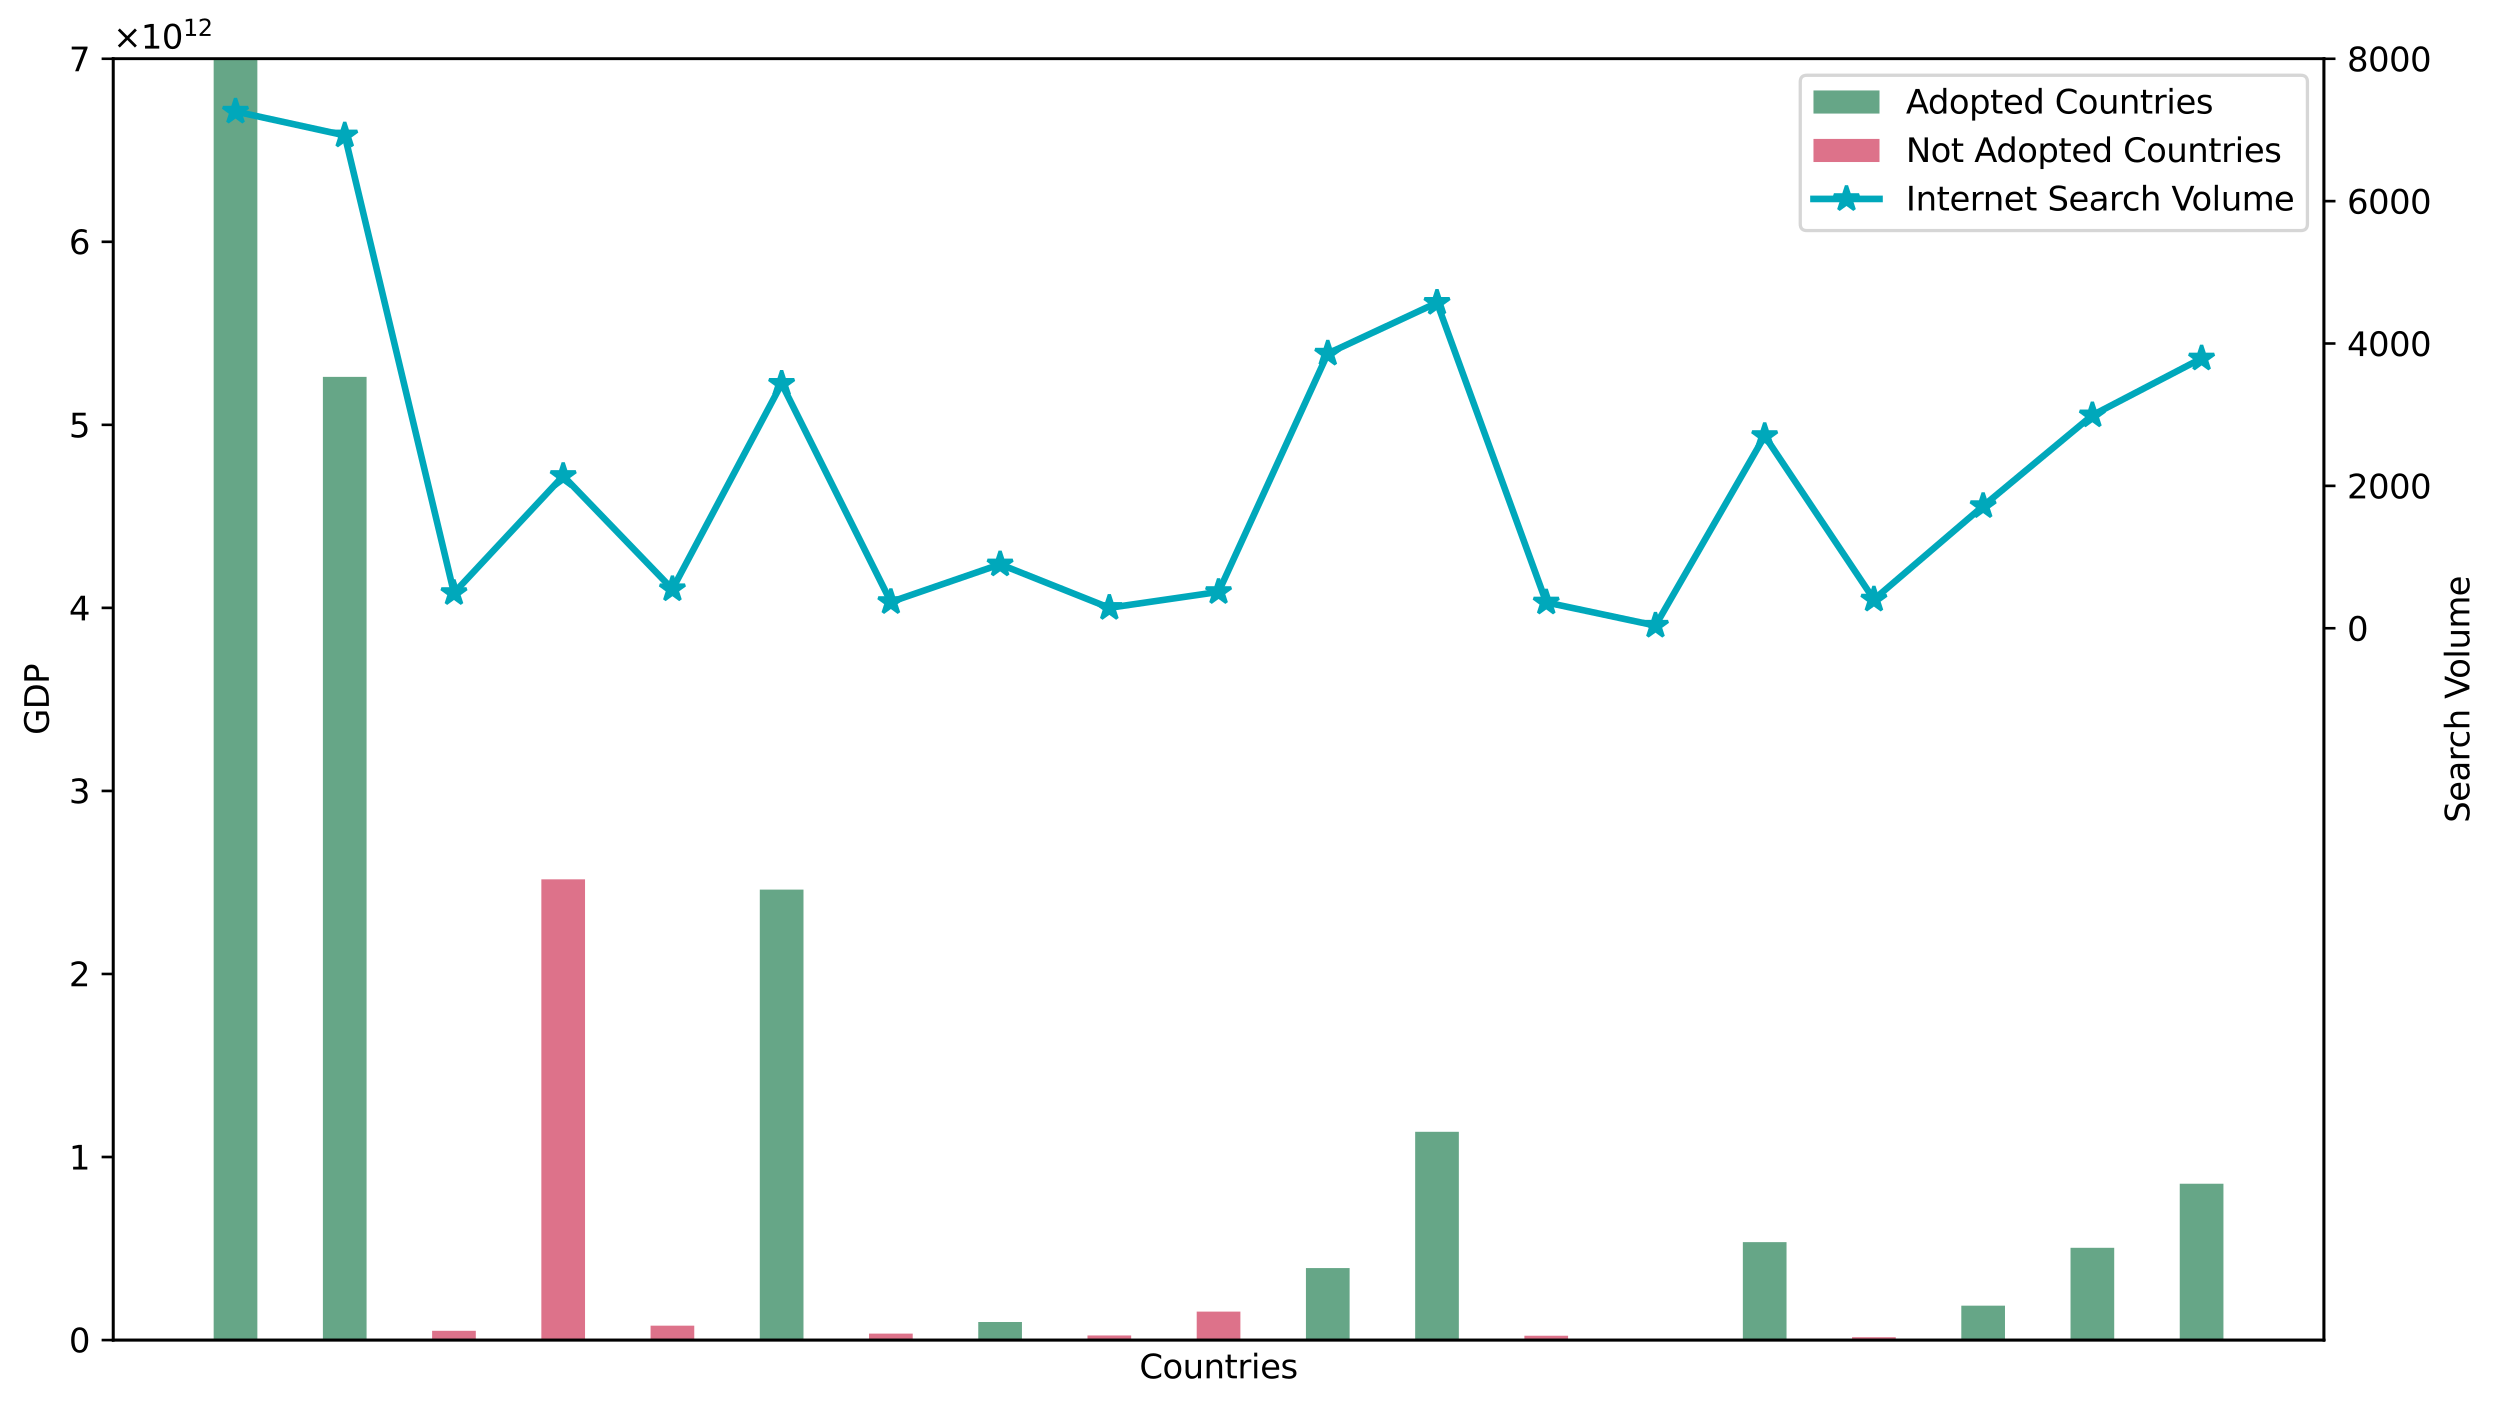 <?xml version="1.0" encoding="utf-8" standalone="no"?>
<!DOCTYPE svg PUBLIC "-//W3C//DTD SVG 1.1//EN"
  "http://www.w3.org/Graphics/SVG/1.1/DTD/svg11.dtd">
<svg xmlns:xlink="http://www.w3.org/1999/xlink" width="757.206pt" height="426.757pt" viewBox="0 0 757.206 426.757" xmlns="http://www.w3.org/2000/svg" version="1.1">
 <defs>
  <style type="text/css">*{stroke-linejoin: round; stroke-linecap: butt}</style>
 </defs>
 <g id="figure_1">
  <g id="patch_1">
   <path d="M 0 426.757 
L 757.206 426.757 
L 757.206 0 
L 0 0 
z
" style="fill: #ffffff"/>
  </g>
  <g id="axes_1">
   <g id="patch_2">
    <path d="M 34.278 405.878 
L 703.878 405.878 
L 703.878 17.798 
L 34.278 17.798 
z
" style="fill: #ffffff"/>
   </g>
   <g id="patch_3">
    <path d="M 64.714 405.878 
L 77.948 405.878 
L 77.948 -454.4 
L 64.714 -454.4 
z
" clip-path="url(#p8baa472d79)" style="fill: #006b37; opacity: 0.6"/>
   </g>
   <g id="patch_4">
    <path d="M 97.797 405.878 
L 111.031 405.878 
L 111.031 114.139 
L 97.797 114.139 
z
" clip-path="url(#p8baa472d79)" style="fill: #006b37; opacity: 0.6"/>
   </g>
   <g id="patch_5">
    <path d="M 130.88 405.878 
L 144.114 405.878 
L 144.114 403.081 
L 130.88 403.081 
z
" clip-path="url(#p8baa472d79)" style="fill: #c6153c; opacity: 0.6"/>
   </g>
   <g id="patch_6">
    <path d="M 163.964 405.878 
L 177.197 405.878 
L 177.197 266.326 
L 163.964 266.326 
z
" clip-path="url(#p8baa472d79)" style="fill: #c6153c; opacity: 0.6"/>
   </g>
   <g id="patch_7">
    <path d="M 197.047 405.878 
L 210.28 405.878 
L 210.28 401.524 
L 197.047 401.524 
z
" clip-path="url(#p8baa472d79)" style="fill: #c6153c; opacity: 0.6"/>
   </g>
   <g id="patch_8">
    <path d="M 230.13 405.878 
L 243.363 405.878 
L 243.363 269.454 
L 230.13 269.454 
z
" clip-path="url(#p8baa472d79)" style="fill: #006b37; opacity: 0.6"/>
   </g>
   <g id="patch_9">
    <path d="M 263.213 405.878 
L 276.446 405.878 
L 276.446 403.916 
L 263.213 403.916 
z
" clip-path="url(#p8baa472d79)" style="fill: #c6153c; opacity: 0.6"/>
   </g>
   <g id="patch_10">
    <path d="M 296.296 405.878 
L 309.529 405.878 
L 309.529 400.417 
L 296.296 400.417 
z
" clip-path="url(#p8baa472d79)" style="fill: #006b37; opacity: 0.6"/>
   </g>
   <g id="patch_11">
    <path d="M 329.379 405.878 
L 342.612 405.878 
L 342.612 404.485 
L 329.379 404.485 
z
" clip-path="url(#p8baa472d79)" style="fill: #c6153c; opacity: 0.6"/>
   </g>
   <g id="patch_12">
    <path d="M 362.462 405.878 
L 375.695 405.878 
L 375.695 397.262 
L 362.462 397.262 
z
" clip-path="url(#p8baa472d79)" style="fill: #c6153c; opacity: 0.6"/>
   </g>
   <g id="patch_13">
    <path d="M 395.545 405.878 
L 408.778 405.878 
L 408.778 384.076 
L 395.545 384.076 
z
" clip-path="url(#p8baa472d79)" style="fill: #006b37; opacity: 0.6"/>
   </g>
   <g id="patch_14">
    <path d="M 428.628 405.878 
L 441.861 405.878 
L 441.861 342.807 
L 428.628 342.807 
z
" clip-path="url(#p8baa472d79)" style="fill: #006b37; opacity: 0.6"/>
   </g>
   <g id="patch_15">
    <path d="M 461.711 405.878 
L 474.944 405.878 
L 474.944 404.566 
L 461.711 404.566 
z
" clip-path="url(#p8baa472d79)" style="fill: #c6153c; opacity: 0.6"/>
   </g>
   <g id="patch_16">
    <path d="M 494.794 405.878 
L 508.027 405.878 
L 508.027 405.769 
L 494.794 405.769 
z
" clip-path="url(#p8baa472d79)" style="fill: #c6153c; opacity: 0.6"/>
   </g>
   <g id="patch_17">
    <path d="M 527.877 405.878 
L 541.11 405.878 
L 541.11 376.223 
L 527.877 376.223 
z
" clip-path="url(#p8baa472d79)" style="fill: #006b37; opacity: 0.6"/>
   </g>
   <g id="patch_18">
    <path d="M 560.96 405.878 
L 574.193 405.878 
L 574.193 405.006 
L 560.96 405.006 
z
" clip-path="url(#p8baa472d79)" style="fill: #c6153c; opacity: 0.6"/>
   </g>
   <g id="patch_19">
    <path d="M 594.043 405.878 
L 607.276 405.878 
L 607.276 395.473 
L 594.043 395.473 
z
" clip-path="url(#p8baa472d79)" style="fill: #006b37; opacity: 0.6"/>
   </g>
   <g id="patch_20">
    <path d="M 627.126 405.878 
L 640.359 405.878 
L 640.359 377.942 
L 627.126 377.942 
z
" clip-path="url(#p8baa472d79)" style="fill: #006b37; opacity: 0.6"/>
   </g>
   <g id="patch_21">
    <path d="M 660.209 405.878 
L 673.442 405.878 
L 673.442 358.527 
L 660.209 358.527 
z
" clip-path="url(#p8baa472d79)" style="fill: #006b37; opacity: 0.6"/>
   </g>
   <g id="matplotlib.axis_1">
    <g id="text_1">
     <!-- Countries -->
     <g transform="translate(345.104 417.477) scale(0.1 -0.1)">
      <defs>
       <path id="DejaVuSans-43" d="M 4122 4306 
L 4122 3641 
Q 3803 3938 3442 4084 
Q 3081 4231 2675 4231 
Q 1875 4231 1450 3742 
Q 1025 3253 1025 2328 
Q 1025 1406 1450 917 
Q 1875 428 2675 428 
Q 3081 428 3442 575 
Q 3803 722 4122 1019 
L 4122 359 
Q 3791 134 3420 21 
Q 3050 -91 2638 -91 
Q 1578 -91 968 557 
Q 359 1206 359 2328 
Q 359 3453 968 4101 
Q 1578 4750 2638 4750 
Q 3056 4750 3426 4639 
Q 3797 4528 4122 4306 
z
" transform="scale(0.016)"/>
       <path id="DejaVuSans-6f" d="M 1959 3097 
Q 1497 3097 1228 2736 
Q 959 2375 959 1747 
Q 959 1119 1226 758 
Q 1494 397 1959 397 
Q 2419 397 2687 759 
Q 2956 1122 2956 1747 
Q 2956 2369 2687 2733 
Q 2419 3097 1959 3097 
z
M 1959 3584 
Q 2709 3584 3137 3096 
Q 3566 2609 3566 1747 
Q 3566 888 3137 398 
Q 2709 -91 1959 -91 
Q 1206 -91 779 398 
Q 353 888 353 1747 
Q 353 2609 779 3096 
Q 1206 3584 1959 3584 
z
" transform="scale(0.016)"/>
       <path id="DejaVuSans-75" d="M 544 1381 
L 544 3500 
L 1119 3500 
L 1119 1403 
Q 1119 906 1312 657 
Q 1506 409 1894 409 
Q 2359 409 2629 706 
Q 2900 1003 2900 1516 
L 2900 3500 
L 3475 3500 
L 3475 0 
L 2900 0 
L 2900 538 
Q 2691 219 2414 64 
Q 2138 -91 1772 -91 
Q 1169 -91 856 284 
Q 544 659 544 1381 
z
M 1991 3584 
L 1991 3584 
z
" transform="scale(0.016)"/>
       <path id="DejaVuSans-6e" d="M 3513 2113 
L 3513 0 
L 2938 0 
L 2938 2094 
Q 2938 2591 2744 2837 
Q 2550 3084 2163 3084 
Q 1697 3084 1428 2787 
Q 1159 2491 1159 1978 
L 1159 0 
L 581 0 
L 581 3500 
L 1159 3500 
L 1159 2956 
Q 1366 3272 1645 3428 
Q 1925 3584 2291 3584 
Q 2894 3584 3203 3211 
Q 3513 2838 3513 2113 
z
" transform="scale(0.016)"/>
       <path id="DejaVuSans-74" d="M 1172 4494 
L 1172 3500 
L 2356 3500 
L 2356 3053 
L 1172 3053 
L 1172 1153 
Q 1172 725 1289 603 
Q 1406 481 1766 481 
L 2356 481 
L 2356 0 
L 1766 0 
Q 1100 0 847 248 
Q 594 497 594 1153 
L 594 3053 
L 172 3053 
L 172 3500 
L 594 3500 
L 594 4494 
L 1172 4494 
z
" transform="scale(0.016)"/>
       <path id="DejaVuSans-72" d="M 2631 2963 
Q 2534 3019 2420 3045 
Q 2306 3072 2169 3072 
Q 1681 3072 1420 2755 
Q 1159 2438 1159 1844 
L 1159 0 
L 581 0 
L 581 3500 
L 1159 3500 
L 1159 2956 
Q 1341 3275 1631 3429 
Q 1922 3584 2338 3584 
Q 2397 3584 2469 3576 
Q 2541 3569 2628 3553 
L 2631 2963 
z
" transform="scale(0.016)"/>
       <path id="DejaVuSans-69" d="M 603 3500 
L 1178 3500 
L 1178 0 
L 603 0 
L 603 3500 
z
M 603 4863 
L 1178 4863 
L 1178 4134 
L 603 4134 
L 603 4863 
z
" transform="scale(0.016)"/>
       <path id="DejaVuSans-65" d="M 3597 1894 
L 3597 1613 
L 953 1613 
Q 991 1019 1311 708 
Q 1631 397 2203 397 
Q 2534 397 2845 478 
Q 3156 559 3463 722 
L 3463 178 
Q 3153 47 2828 -22 
Q 2503 -91 2169 -91 
Q 1331 -91 842 396 
Q 353 884 353 1716 
Q 353 2575 817 3079 
Q 1281 3584 2069 3584 
Q 2775 3584 3186 3129 
Q 3597 2675 3597 1894 
z
M 3022 2063 
Q 3016 2534 2758 2815 
Q 2500 3097 2075 3097 
Q 1594 3097 1305 2825 
Q 1016 2553 972 2059 
L 3022 2063 
z
" transform="scale(0.016)"/>
       <path id="DejaVuSans-73" d="M 2834 3397 
L 2834 2853 
Q 2591 2978 2328 3040 
Q 2066 3103 1784 3103 
Q 1356 3103 1142 2972 
Q 928 2841 928 2578 
Q 928 2378 1081 2264 
Q 1234 2150 1697 2047 
L 1894 2003 
Q 2506 1872 2764 1633 
Q 3022 1394 3022 966 
Q 3022 478 2636 193 
Q 2250 -91 1575 -91 
Q 1294 -91 989 -36 
Q 684 19 347 128 
L 347 722 
Q 666 556 975 473 
Q 1284 391 1588 391 
Q 1994 391 2212 530 
Q 2431 669 2431 922 
Q 2431 1156 2273 1281 
Q 2116 1406 1581 1522 
L 1381 1569 
Q 847 1681 609 1914 
Q 372 2147 372 2553 
Q 372 3047 722 3315 
Q 1072 3584 1716 3584 
Q 2034 3584 2315 3537 
Q 2597 3491 2834 3397 
z
" transform="scale(0.016)"/>
      </defs>
      <use xlink:href="#DejaVuSans-43"/>
      <use xlink:href="#DejaVuSans-6f" x="69.824"/>
      <use xlink:href="#DejaVuSans-75" x="131.006"/>
      <use xlink:href="#DejaVuSans-6e" x="194.385"/>
      <use xlink:href="#DejaVuSans-74" x="257.764"/>
      <use xlink:href="#DejaVuSans-72" x="296.973"/>
      <use xlink:href="#DejaVuSans-69" x="338.086"/>
      <use xlink:href="#DejaVuSans-65" x="365.869"/>
      <use xlink:href="#DejaVuSans-73" x="427.393"/>
     </g>
    </g>
   </g>
   <g id="matplotlib.axis_2">
    <g id="ytick_1">
     <g id="line2d_1">
      <defs>
       <path id="mb1e90c416a" d="M 0 0 
L -3.5 0 
" style="stroke: #000000; stroke-width: 0.8"/>
      </defs>
      <g>
       <use xlink:href="#mb1e90c416a" x="34.278" y="405.878" style="stroke: #000000; stroke-width: 0.8"/>
      </g>
     </g>
     <g id="text_2">
      <!-- $\mathdefault{0}$ -->
      <g transform="translate(20.878 409.678) scale(0.1 -0.1)">
       <defs>
        <path id="DejaVuSans-30" d="M 2034 4250 
Q 1547 4250 1301 3770 
Q 1056 3291 1056 2328 
Q 1056 1369 1301 889 
Q 1547 409 2034 409 
Q 2525 409 2770 889 
Q 3016 1369 3016 2328 
Q 3016 3291 2770 3770 
Q 2525 4250 2034 4250 
z
M 2034 4750 
Q 2819 4750 3233 4129 
Q 3647 3509 3647 2328 
Q 3647 1150 3233 529 
Q 2819 -91 2034 -91 
Q 1250 -91 836 529 
Q 422 1150 422 2328 
Q 422 3509 836 4129 
Q 1250 4750 2034 4750 
z
" transform="scale(0.016)"/>
       </defs>
       <use xlink:href="#DejaVuSans-30" transform="translate(0 0.781)"/>
      </g>
     </g>
    </g>
    <g id="ytick_2">
     <g id="line2d_2">
      <g>
       <use xlink:href="#mb1e90c416a" x="34.278" y="350.438" style="stroke: #000000; stroke-width: 0.8"/>
      </g>
     </g>
     <g id="text_3">
      <!-- $\mathdefault{1}$ -->
      <g transform="translate(20.878 354.238) scale(0.1 -0.1)">
       <defs>
        <path id="DejaVuSans-31" d="M 794 531 
L 1825 531 
L 1825 4091 
L 703 3866 
L 703 4441 
L 1819 4666 
L 2450 4666 
L 2450 531 
L 3481 531 
L 3481 0 
L 794 0 
L 794 531 
z
" transform="scale(0.016)"/>
       </defs>
       <use xlink:href="#DejaVuSans-31" transform="translate(0 0.094)"/>
      </g>
     </g>
    </g>
    <g id="ytick_3">
     <g id="line2d_3">
      <g>
       <use xlink:href="#mb1e90c416a" x="34.278" y="294.998" style="stroke: #000000; stroke-width: 0.8"/>
      </g>
     </g>
     <g id="text_4">
      <!-- $\mathdefault{2}$ -->
      <g transform="translate(20.878 298.798) scale(0.1 -0.1)">
       <defs>
        <path id="DejaVuSans-32" d="M 1228 531 
L 3431 531 
L 3431 0 
L 469 0 
L 469 531 
Q 828 903 1448 1529 
Q 2069 2156 2228 2338 
Q 2531 2678 2651 2914 
Q 2772 3150 2772 3378 
Q 2772 3750 2511 3984 
Q 2250 4219 1831 4219 
Q 1534 4219 1204 4116 
Q 875 4013 500 3803 
L 500 4441 
Q 881 4594 1212 4672 
Q 1544 4750 1819 4750 
Q 2544 4750 2975 4387 
Q 3406 4025 3406 3419 
Q 3406 3131 3298 2873 
Q 3191 2616 2906 2266 
Q 2828 2175 2409 1742 
Q 1991 1309 1228 531 
z
" transform="scale(0.016)"/>
       </defs>
       <use xlink:href="#DejaVuSans-32" transform="translate(0 0.781)"/>
      </g>
     </g>
    </g>
    <g id="ytick_4">
     <g id="line2d_4">
      <g>
       <use xlink:href="#mb1e90c416a" x="34.278" y="239.558" style="stroke: #000000; stroke-width: 0.8"/>
      </g>
     </g>
     <g id="text_5">
      <!-- $\mathdefault{3}$ -->
      <g transform="translate(20.878 243.358) scale(0.1 -0.1)">
       <defs>
        <path id="DejaVuSans-33" d="M 2597 2516 
Q 3050 2419 3304 2112 
Q 3559 1806 3559 1356 
Q 3559 666 3084 287 
Q 2609 -91 1734 -91 
Q 1441 -91 1130 -33 
Q 819 25 488 141 
L 488 750 
Q 750 597 1062 519 
Q 1375 441 1716 441 
Q 2309 441 2620 675 
Q 2931 909 2931 1356 
Q 2931 1769 2642 2001 
Q 2353 2234 1838 2234 
L 1294 2234 
L 1294 2753 
L 1863 2753 
Q 2328 2753 2575 2939 
Q 2822 3125 2822 3475 
Q 2822 3834 2567 4026 
Q 2313 4219 1838 4219 
Q 1578 4219 1281 4162 
Q 984 4106 628 3988 
L 628 4550 
Q 988 4650 1302 4700 
Q 1616 4750 1894 4750 
Q 2613 4750 3031 4423 
Q 3450 4097 3450 3541 
Q 3450 3153 3228 2886 
Q 3006 2619 2597 2516 
z
" transform="scale(0.016)"/>
       </defs>
       <use xlink:href="#DejaVuSans-33" transform="translate(0 0.781)"/>
      </g>
     </g>
    </g>
    <g id="ytick_5">
     <g id="line2d_5">
      <g>
       <use xlink:href="#mb1e90c416a" x="34.278" y="184.118" style="stroke: #000000; stroke-width: 0.8"/>
      </g>
     </g>
     <g id="text_6">
      <!-- $\mathdefault{4}$ -->
      <g transform="translate(20.878 187.918) scale(0.1 -0.1)">
       <defs>
        <path id="DejaVuSans-34" d="M 2419 4116 
L 825 1625 
L 2419 1625 
L 2419 4116 
z
M 2253 4666 
L 3047 4666 
L 3047 1625 
L 3713 1625 
L 3713 1100 
L 3047 1100 
L 3047 0 
L 2419 0 
L 2419 1100 
L 313 1100 
L 313 1709 
L 2253 4666 
z
" transform="scale(0.016)"/>
       </defs>
       <use xlink:href="#DejaVuSans-34" transform="translate(0 0.094)"/>
      </g>
     </g>
    </g>
    <g id="ytick_6">
     <g id="line2d_6">
      <g>
       <use xlink:href="#mb1e90c416a" x="34.278" y="128.678" style="stroke: #000000; stroke-width: 0.8"/>
      </g>
     </g>
     <g id="text_7">
      <!-- $\mathdefault{5}$ -->
      <g transform="translate(20.878 132.478) scale(0.1 -0.1)">
       <defs>
        <path id="DejaVuSans-35" d="M 691 4666 
L 3169 4666 
L 3169 4134 
L 1269 4134 
L 1269 2991 
Q 1406 3038 1543 3061 
Q 1681 3084 1819 3084 
Q 2600 3084 3056 2656 
Q 3513 2228 3513 1497 
Q 3513 744 3044 326 
Q 2575 -91 1722 -91 
Q 1428 -91 1123 -41 
Q 819 9 494 109 
L 494 744 
Q 775 591 1075 516 
Q 1375 441 1709 441 
Q 2250 441 2565 725 
Q 2881 1009 2881 1497 
Q 2881 1984 2565 2268 
Q 2250 2553 1709 2553 
Q 1456 2553 1204 2497 
Q 953 2441 691 2322 
L 691 4666 
z
" transform="scale(0.016)"/>
       </defs>
       <use xlink:href="#DejaVuSans-35" transform="translate(0 0.094)"/>
      </g>
     </g>
    </g>
    <g id="ytick_7">
     <g id="line2d_7">
      <g>
       <use xlink:href="#mb1e90c416a" x="34.278" y="73.238" style="stroke: #000000; stroke-width: 0.8"/>
      </g>
     </g>
     <g id="text_8">
      <!-- $\mathdefault{6}$ -->
      <g transform="translate(20.878 77.038) scale(0.1 -0.1)">
       <defs>
        <path id="DejaVuSans-36" d="M 2113 2584 
Q 1688 2584 1439 2293 
Q 1191 2003 1191 1497 
Q 1191 994 1439 701 
Q 1688 409 2113 409 
Q 2538 409 2786 701 
Q 3034 994 3034 1497 
Q 3034 2003 2786 2293 
Q 2538 2584 2113 2584 
z
M 3366 4563 
L 3366 3988 
Q 3128 4100 2886 4159 
Q 2644 4219 2406 4219 
Q 1781 4219 1451 3797 
Q 1122 3375 1075 2522 
Q 1259 2794 1537 2939 
Q 1816 3084 2150 3084 
Q 2853 3084 3261 2657 
Q 3669 2231 3669 1497 
Q 3669 778 3244 343 
Q 2819 -91 2113 -91 
Q 1303 -91 875 529 
Q 447 1150 447 2328 
Q 447 3434 972 4092 
Q 1497 4750 2381 4750 
Q 2619 4750 2861 4703 
Q 3103 4656 3366 4563 
z
" transform="scale(0.016)"/>
       </defs>
       <use xlink:href="#DejaVuSans-36" transform="translate(0 0.781)"/>
      </g>
     </g>
    </g>
    <g id="ytick_8">
     <g id="line2d_8">
      <g>
       <use xlink:href="#mb1e90c416a" x="34.278" y="17.798" style="stroke: #000000; stroke-width: 0.8"/>
      </g>
     </g>
     <g id="text_9">
      <!-- $\mathdefault{7}$ -->
      <g transform="translate(20.878 21.598) scale(0.1 -0.1)">
       <defs>
        <path id="DejaVuSans-37" d="M 525 4666 
L 3525 4666 
L 3525 4397 
L 1831 0 
L 1172 0 
L 2766 4134 
L 525 4134 
L 525 4666 
z
" transform="scale(0.016)"/>
       </defs>
       <use xlink:href="#DejaVuSans-37" transform="translate(0 0.094)"/>
      </g>
     </g>
    </g>
    <g id="text_10">
     <!-- GDP -->
     <g transform="translate(14.798 222.577) rotate(-90) scale(0.1 -0.1)">
      <defs>
       <path id="DejaVuSans-47" d="M 3809 666 
L 3809 1919 
L 2778 1919 
L 2778 2438 
L 4434 2438 
L 4434 434 
Q 4069 175 3628 42 
Q 3188 -91 2688 -91 
Q 1594 -91 976 548 
Q 359 1188 359 2328 
Q 359 3472 976 4111 
Q 1594 4750 2688 4750 
Q 3144 4750 3555 4637 
Q 3966 4525 4313 4306 
L 4313 3634 
Q 3963 3931 3569 4081 
Q 3175 4231 2741 4231 
Q 1884 4231 1454 3753 
Q 1025 3275 1025 2328 
Q 1025 1384 1454 906 
Q 1884 428 2741 428 
Q 3075 428 3337 486 
Q 3600 544 3809 666 
z
" transform="scale(0.016)"/>
       <path id="DejaVuSans-44" d="M 1259 4147 
L 1259 519 
L 2022 519 
Q 2988 519 3436 956 
Q 3884 1394 3884 2338 
Q 3884 3275 3436 3711 
Q 2988 4147 2022 4147 
L 1259 4147 
z
M 628 4666 
L 1925 4666 
Q 3281 4666 3915 4102 
Q 4550 3538 4550 2338 
Q 4550 1131 3912 565 
Q 3275 0 1925 0 
L 628 0 
L 628 4666 
z
" transform="scale(0.016)"/>
       <path id="DejaVuSans-50" d="M 1259 4147 
L 1259 2394 
L 2053 2394 
Q 2494 2394 2734 2622 
Q 2975 2850 2975 3272 
Q 2975 3691 2734 3919 
Q 2494 4147 2053 4147 
L 1259 4147 
z
M 628 4666 
L 2053 4666 
Q 2838 4666 3239 4311 
Q 3641 3956 3641 3272 
Q 3641 2581 3239 2228 
Q 2838 1875 2053 1875 
L 1259 1875 
L 1259 0 
L 628 0 
L 628 4666 
z
" transform="scale(0.016)"/>
      </defs>
      <use xlink:href="#DejaVuSans-47"/>
      <use xlink:href="#DejaVuSans-44" x="77.49"/>
      <use xlink:href="#DejaVuSans-50" x="154.492"/>
     </g>
    </g>
    <g id="text_11">
     <!-- $\times\mathdefault{10^{12}}\mathdefault{}$ -->
     <g transform="translate(34.278 14.798) scale(0.1 -0.1)">
      <defs>
       <path id="DejaVuSans-d7" d="M 4488 3438 
L 3059 2003 
L 4488 575 
L 4116 197 
L 2681 1631 
L 1247 197 
L 878 575 
L 2303 2003 
L 878 3438 
L 1247 3816 
L 2681 2381 
L 4116 3816 
L 4488 3438 
z
" transform="scale(0.016)"/>
      </defs>
      <use xlink:href="#DejaVuSans-d7" transform="translate(0 0.766)"/>
      <use xlink:href="#DejaVuSans-31" transform="translate(83.789 0.766)"/>
      <use xlink:href="#DejaVuSans-30" transform="translate(147.412 0.766)"/>
      <use xlink:href="#DejaVuSans-31" transform="translate(211.992 39.047) scale(0.7)"/>
      <use xlink:href="#DejaVuSans-32" transform="translate(256.528 39.047) scale(0.7)"/>
     </g>
    </g>
   </g>
   <g id="patch_22">
    <path d="M 34.278 405.878 
L 34.278 17.798 
" style="fill: none; stroke: #000000; stroke-width: 0.8; stroke-linejoin: miter; stroke-linecap: square"/>
   </g>
   <g id="patch_23">
    <path d="M 703.878 405.878 
L 703.878 17.798 
" style="fill: none; stroke: #000000; stroke-width: 0.8; stroke-linejoin: miter; stroke-linecap: square"/>
   </g>
   <g id="patch_24">
    <path d="M 34.278 405.878 
L 703.878 405.878 
" style="fill: none; stroke: #000000; stroke-width: 0.8; stroke-linejoin: miter; stroke-linecap: square"/>
   </g>
   <g id="patch_25">
    <path d="M 34.278 17.798 
L 703.878 17.798 
" style="fill: none; stroke: #000000; stroke-width: 0.8; stroke-linejoin: miter; stroke-linecap: square"/>
   </g>
  </g>
  <g id="axes_2">
   <g id="matplotlib.axis_3">
    <g id="ytick_9">
     <g id="line2d_9">
      <defs>
       <path id="m4a92bf3325" d="M 0 0 
L 3.5 0 
" style="stroke: #000000; stroke-width: 0.8"/>
      </defs>
      <g>
       <use xlink:href="#m4a92bf3325" x="703.878" y="190.278" style="stroke: #000000; stroke-width: 0.8"/>
      </g>
     </g>
     <g id="text_12">
      <!-- 0 -->
      <g transform="translate(710.878 194.078) scale(0.1 -0.1)">
       <use xlink:href="#DejaVuSans-30"/>
      </g>
     </g>
    </g>
    <g id="ytick_10">
     <g id="line2d_10">
      <g>
       <use xlink:href="#m4a92bf3325" x="703.878" y="147.158" style="stroke: #000000; stroke-width: 0.8"/>
      </g>
     </g>
     <g id="text_13">
      <!-- 2000 -->
      <g transform="translate(710.878 150.958) scale(0.1 -0.1)">
       <use xlink:href="#DejaVuSans-32"/>
       <use xlink:href="#DejaVuSans-30" x="63.623"/>
       <use xlink:href="#DejaVuSans-30" x="127.246"/>
       <use xlink:href="#DejaVuSans-30" x="190.869"/>
      </g>
     </g>
    </g>
    <g id="ytick_11">
     <g id="line2d_11">
      <g>
       <use xlink:href="#m4a92bf3325" x="703.878" y="104.038" style="stroke: #000000; stroke-width: 0.8"/>
      </g>
     </g>
     <g id="text_14">
      <!-- 4000 -->
      <g transform="translate(710.878 107.838) scale(0.1 -0.1)">
       <use xlink:href="#DejaVuSans-34"/>
       <use xlink:href="#DejaVuSans-30" x="63.623"/>
       <use xlink:href="#DejaVuSans-30" x="127.246"/>
       <use xlink:href="#DejaVuSans-30" x="190.869"/>
      </g>
     </g>
    </g>
    <g id="ytick_12">
     <g id="line2d_12">
      <g>
       <use xlink:href="#m4a92bf3325" x="703.878" y="60.918" style="stroke: #000000; stroke-width: 0.8"/>
      </g>
     </g>
     <g id="text_15">
      <!-- 6000 -->
      <g transform="translate(710.878 64.718) scale(0.1 -0.1)">
       <use xlink:href="#DejaVuSans-36"/>
       <use xlink:href="#DejaVuSans-30" x="63.623"/>
       <use xlink:href="#DejaVuSans-30" x="127.246"/>
       <use xlink:href="#DejaVuSans-30" x="190.869"/>
      </g>
     </g>
    </g>
    <g id="ytick_13">
     <g id="line2d_13">
      <g>
       <use xlink:href="#m4a92bf3325" x="703.878" y="17.798" style="stroke: #000000; stroke-width: 0.8"/>
      </g>
     </g>
     <g id="text_16">
      <!-- 8000 -->
      <g transform="translate(710.878 21.598) scale(0.1 -0.1)">
       <defs>
        <path id="DejaVuSans-38" d="M 2034 2216 
Q 1584 2216 1326 1975 
Q 1069 1734 1069 1313 
Q 1069 891 1326 650 
Q 1584 409 2034 409 
Q 2484 409 2743 651 
Q 3003 894 3003 1313 
Q 3003 1734 2745 1975 
Q 2488 2216 2034 2216 
z
M 1403 2484 
Q 997 2584 770 2862 
Q 544 3141 544 3541 
Q 544 4100 942 4425 
Q 1341 4750 2034 4750 
Q 2731 4750 3128 4425 
Q 3525 4100 3525 3541 
Q 3525 3141 3298 2862 
Q 3072 2584 2669 2484 
Q 3125 2378 3379 2068 
Q 3634 1759 3634 1313 
Q 3634 634 3220 271 
Q 2806 -91 2034 -91 
Q 1263 -91 848 271 
Q 434 634 434 1313 
Q 434 1759 690 2068 
Q 947 2378 1403 2484 
z
M 1172 3481 
Q 1172 3119 1398 2916 
Q 1625 2713 2034 2713 
Q 2441 2713 2670 2916 
Q 2900 3119 2900 3481 
Q 2900 3844 2670 4047 
Q 2441 4250 2034 4250 
Q 1625 4250 1398 4047 
Q 1172 3844 1172 3481 
z
" transform="scale(0.016)"/>
       </defs>
       <use xlink:href="#DejaVuSans-38"/>
       <use xlink:href="#DejaVuSans-30" x="63.623"/>
       <use xlink:href="#DejaVuSans-30" x="127.246"/>
       <use xlink:href="#DejaVuSans-30" x="190.869"/>
      </g>
     </g>
    </g>
    <g id="text_17">
     <!-- Search Volume -->
     <g transform="translate(747.927 249.2) rotate(-90) scale(0.1 -0.1)">
      <defs>
       <path id="DejaVuSans-53" d="M 3425 4513 
L 3425 3897 
Q 3066 4069 2747 4153 
Q 2428 4238 2131 4238 
Q 1616 4238 1336 4038 
Q 1056 3838 1056 3469 
Q 1056 3159 1242 3001 
Q 1428 2844 1947 2747 
L 2328 2669 
Q 3034 2534 3370 2195 
Q 3706 1856 3706 1288 
Q 3706 609 3251 259 
Q 2797 -91 1919 -91 
Q 1588 -91 1214 -16 
Q 841 59 441 206 
L 441 856 
Q 825 641 1194 531 
Q 1563 422 1919 422 
Q 2459 422 2753 634 
Q 3047 847 3047 1241 
Q 3047 1584 2836 1778 
Q 2625 1972 2144 2069 
L 1759 2144 
Q 1053 2284 737 2584 
Q 422 2884 422 3419 
Q 422 4038 858 4394 
Q 1294 4750 2059 4750 
Q 2388 4750 2728 4690 
Q 3069 4631 3425 4513 
z
" transform="scale(0.016)"/>
       <path id="DejaVuSans-61" d="M 2194 1759 
Q 1497 1759 1228 1600 
Q 959 1441 959 1056 
Q 959 750 1161 570 
Q 1363 391 1709 391 
Q 2188 391 2477 730 
Q 2766 1069 2766 1631 
L 2766 1759 
L 2194 1759 
z
M 3341 1997 
L 3341 0 
L 2766 0 
L 2766 531 
Q 2569 213 2275 61 
Q 1981 -91 1556 -91 
Q 1019 -91 701 211 
Q 384 513 384 1019 
Q 384 1609 779 1909 
Q 1175 2209 1959 2209 
L 2766 2209 
L 2766 2266 
Q 2766 2663 2505 2880 
Q 2244 3097 1772 3097 
Q 1472 3097 1187 3025 
Q 903 2953 641 2809 
L 641 3341 
Q 956 3463 1253 3523 
Q 1550 3584 1831 3584 
Q 2591 3584 2966 3190 
Q 3341 2797 3341 1997 
z
" transform="scale(0.016)"/>
       <path id="DejaVuSans-63" d="M 3122 3366 
L 3122 2828 
Q 2878 2963 2633 3030 
Q 2388 3097 2138 3097 
Q 1578 3097 1268 2742 
Q 959 2388 959 1747 
Q 959 1106 1268 751 
Q 1578 397 2138 397 
Q 2388 397 2633 464 
Q 2878 531 3122 666 
L 3122 134 
Q 2881 22 2623 -34 
Q 2366 -91 2075 -91 
Q 1284 -91 818 406 
Q 353 903 353 1747 
Q 353 2603 823 3093 
Q 1294 3584 2113 3584 
Q 2378 3584 2631 3529 
Q 2884 3475 3122 3366 
z
" transform="scale(0.016)"/>
       <path id="DejaVuSans-68" d="M 3513 2113 
L 3513 0 
L 2938 0 
L 2938 2094 
Q 2938 2591 2744 2837 
Q 2550 3084 2163 3084 
Q 1697 3084 1428 2787 
Q 1159 2491 1159 1978 
L 1159 0 
L 581 0 
L 581 4863 
L 1159 4863 
L 1159 2956 
Q 1366 3272 1645 3428 
Q 1925 3584 2291 3584 
Q 2894 3584 3203 3211 
Q 3513 2838 3513 2113 
z
" transform="scale(0.016)"/>
       <path id="DejaVuSans-20" transform="scale(0.016)"/>
       <path id="DejaVuSans-56" d="M 1831 0 
L 50 4666 
L 709 4666 
L 2188 738 
L 3669 4666 
L 4325 4666 
L 2547 0 
L 1831 0 
z
" transform="scale(0.016)"/>
       <path id="DejaVuSans-6c" d="M 603 4863 
L 1178 4863 
L 1178 0 
L 603 0 
L 603 4863 
z
" transform="scale(0.016)"/>
       <path id="DejaVuSans-6d" d="M 3328 2828 
Q 3544 3216 3844 3400 
Q 4144 3584 4550 3584 
Q 5097 3584 5394 3201 
Q 5691 2819 5691 2113 
L 5691 0 
L 5113 0 
L 5113 2094 
Q 5113 2597 4934 2840 
Q 4756 3084 4391 3084 
Q 3944 3084 3684 2787 
Q 3425 2491 3425 1978 
L 3425 0 
L 2847 0 
L 2847 2094 
Q 2847 2600 2669 2842 
Q 2491 3084 2119 3084 
Q 1678 3084 1418 2786 
Q 1159 2488 1159 1978 
L 1159 0 
L 581 0 
L 581 3500 
L 1159 3500 
L 1159 2956 
Q 1356 3278 1631 3431 
Q 1906 3584 2284 3584 
Q 2666 3584 2933 3390 
Q 3200 3197 3328 2828 
z
" transform="scale(0.016)"/>
      </defs>
      <use xlink:href="#DejaVuSans-53"/>
      <use xlink:href="#DejaVuSans-65" x="63.477"/>
      <use xlink:href="#DejaVuSans-61" x="125"/>
      <use xlink:href="#DejaVuSans-72" x="186.279"/>
      <use xlink:href="#DejaVuSans-63" x="225.143"/>
      <use xlink:href="#DejaVuSans-68" x="280.123"/>
      <use xlink:href="#DejaVuSans-20" x="343.502"/>
      <use xlink:href="#DejaVuSans-56" x="375.289"/>
      <use xlink:href="#DejaVuSans-6f" x="435.947"/>
      <use xlink:href="#DejaVuSans-6c" x="497.129"/>
      <use xlink:href="#DejaVuSans-75" x="524.912"/>
      <use xlink:href="#DejaVuSans-6d" x="588.291"/>
      <use xlink:href="#DejaVuSans-65" x="685.703"/>
     </g>
    </g>
   </g>
   <g id="line2d_14">
    <path d="M 71.331 33.774 
L 104.414 40.997 
L 137.497 179.585 
L 170.58 144.14 
L 203.663 178.442 
L 236.746 116.22 
L 269.829 182.323 
L 302.912 170.918 
L 335.995 184.091 
L 369.078 179.283 
L 402.161 107.078 
L 435.244 91.685 
L 468.327 182.452 
L 501.41 189.481 
L 534.493 132.045 
L 567.576 181.568 
L 600.659 153.26 
L 633.742 125.771 
L 666.825 108.544 
" clip-path="url(#p8baa472d79)" style="fill: none; stroke: #00a8bb; stroke-width: 2; stroke-linecap: square"/>
    <defs>
     <path id="mcb8523b3a3" d="M 0 -4 
L -0.898 -1.236 
L -3.804 -1.236 
L -1.453 0.472 
L -2.351 3.236 
L -0 1.528 
L 2.351 3.236 
L 1.453 0.472 
L 3.804 -1.236 
L 0.898 -1.236 
z
" style="stroke: #00a8bb; stroke-linejoin: bevel"/>
    </defs>
    <g clip-path="url(#p8baa472d79)">
     <use xlink:href="#mcb8523b3a3" x="71.331" y="33.774" style="fill: #00a8bb; stroke: #00a8bb; stroke-linejoin: bevel"/>
     <use xlink:href="#mcb8523b3a3" x="104.414" y="40.997" style="fill: #00a8bb; stroke: #00a8bb; stroke-linejoin: bevel"/>
     <use xlink:href="#mcb8523b3a3" x="137.497" y="179.585" style="fill: #00a8bb; stroke: #00a8bb; stroke-linejoin: bevel"/>
     <use xlink:href="#mcb8523b3a3" x="170.58" y="144.14" style="fill: #00a8bb; stroke: #00a8bb; stroke-linejoin: bevel"/>
     <use xlink:href="#mcb8523b3a3" x="203.663" y="178.442" style="fill: #00a8bb; stroke: #00a8bb; stroke-linejoin: bevel"/>
     <use xlink:href="#mcb8523b3a3" x="236.746" y="116.22" style="fill: #00a8bb; stroke: #00a8bb; stroke-linejoin: bevel"/>
     <use xlink:href="#mcb8523b3a3" x="269.829" y="182.323" style="fill: #00a8bb; stroke: #00a8bb; stroke-linejoin: bevel"/>
     <use xlink:href="#mcb8523b3a3" x="302.912" y="170.918" style="fill: #00a8bb; stroke: #00a8bb; stroke-linejoin: bevel"/>
     <use xlink:href="#mcb8523b3a3" x="335.995" y="184.091" style="fill: #00a8bb; stroke: #00a8bb; stroke-linejoin: bevel"/>
     <use xlink:href="#mcb8523b3a3" x="369.078" y="179.283" style="fill: #00a8bb; stroke: #00a8bb; stroke-linejoin: bevel"/>
     <use xlink:href="#mcb8523b3a3" x="402.161" y="107.078" style="fill: #00a8bb; stroke: #00a8bb; stroke-linejoin: bevel"/>
     <use xlink:href="#mcb8523b3a3" x="435.244" y="91.685" style="fill: #00a8bb; stroke: #00a8bb; stroke-linejoin: bevel"/>
     <use xlink:href="#mcb8523b3a3" x="468.327" y="182.452" style="fill: #00a8bb; stroke: #00a8bb; stroke-linejoin: bevel"/>
     <use xlink:href="#mcb8523b3a3" x="501.41" y="189.481" style="fill: #00a8bb; stroke: #00a8bb; stroke-linejoin: bevel"/>
     <use xlink:href="#mcb8523b3a3" x="534.493" y="132.045" style="fill: #00a8bb; stroke: #00a8bb; stroke-linejoin: bevel"/>
     <use xlink:href="#mcb8523b3a3" x="567.576" y="181.568" style="fill: #00a8bb; stroke: #00a8bb; stroke-linejoin: bevel"/>
     <use xlink:href="#mcb8523b3a3" x="600.659" y="153.26" style="fill: #00a8bb; stroke: #00a8bb; stroke-linejoin: bevel"/>
     <use xlink:href="#mcb8523b3a3" x="633.742" y="125.771" style="fill: #00a8bb; stroke: #00a8bb; stroke-linejoin: bevel"/>
     <use xlink:href="#mcb8523b3a3" x="666.825" y="108.544" style="fill: #00a8bb; stroke: #00a8bb; stroke-linejoin: bevel"/>
    </g>
   </g>
   <g id="patch_26">
    <path d="M 34.278 405.878 
L 34.278 17.798 
" style="fill: none; stroke: #000000; stroke-width: 0.8; stroke-linejoin: miter; stroke-linecap: square"/>
   </g>
   <g id="patch_27">
    <path d="M 703.878 405.878 
L 703.878 17.798 
" style="fill: none; stroke: #000000; stroke-width: 0.8; stroke-linejoin: miter; stroke-linecap: square"/>
   </g>
   <g id="patch_28">
    <path d="M 34.278 405.878 
L 703.878 405.878 
" style="fill: none; stroke: #000000; stroke-width: 0.8; stroke-linejoin: miter; stroke-linecap: square"/>
   </g>
   <g id="patch_29">
    <path d="M 34.278 17.798 
L 703.878 17.798 
" style="fill: none; stroke: #000000; stroke-width: 0.8; stroke-linejoin: miter; stroke-linecap: square"/>
   </g>
   <g id="legend_1">
    <g id="patch_30">
     <path d="M 547.269 69.833 
L 696.878 69.833 
Q 698.878 69.833 698.878 67.833 
L 698.878 24.798 
Q 698.878 22.798 696.878 22.798 
L 547.269 22.798 
Q 545.269 22.798 545.269 24.798 
L 545.269 67.833 
Q 545.269 69.833 547.269 69.833 
z
" style="fill: #ffffff; opacity: 0.8; stroke: #cccccc; stroke-linejoin: miter"/>
    </g>
    <g id="patch_31">
     <path d="M 549.269 34.397 
L 569.269 34.397 
L 569.269 27.397 
L 549.269 27.397 
z
" style="fill: #006b37; opacity: 0.6"/>
    </g>
    <g id="text_18">
     <!-- Adopted Countries -->
     <g transform="translate(577.269 34.397) scale(0.1 -0.1)">
      <defs>
       <path id="DejaVuSans-41" d="M 2188 4044 
L 1331 1722 
L 3047 1722 
L 2188 4044 
z
M 1831 4666 
L 2547 4666 
L 4325 0 
L 3669 0 
L 3244 1197 
L 1141 1197 
L 716 0 
L 50 0 
L 1831 4666 
z
" transform="scale(0.016)"/>
       <path id="DejaVuSans-64" d="M 2906 2969 
L 2906 4863 
L 3481 4863 
L 3481 0 
L 2906 0 
L 2906 525 
Q 2725 213 2448 61 
Q 2172 -91 1784 -91 
Q 1150 -91 751 415 
Q 353 922 353 1747 
Q 353 2572 751 3078 
Q 1150 3584 1784 3584 
Q 2172 3584 2448 3432 
Q 2725 3281 2906 2969 
z
M 947 1747 
Q 947 1113 1208 752 
Q 1469 391 1925 391 
Q 2381 391 2643 752 
Q 2906 1113 2906 1747 
Q 2906 2381 2643 2742 
Q 2381 3103 1925 3103 
Q 1469 3103 1208 2742 
Q 947 2381 947 1747 
z
" transform="scale(0.016)"/>
       <path id="DejaVuSans-70" d="M 1159 525 
L 1159 -1331 
L 581 -1331 
L 581 3500 
L 1159 3500 
L 1159 2969 
Q 1341 3281 1617 3432 
Q 1894 3584 2278 3584 
Q 2916 3584 3314 3078 
Q 3713 2572 3713 1747 
Q 3713 922 3314 415 
Q 2916 -91 2278 -91 
Q 1894 -91 1617 61 
Q 1341 213 1159 525 
z
M 3116 1747 
Q 3116 2381 2855 2742 
Q 2594 3103 2138 3103 
Q 1681 3103 1420 2742 
Q 1159 2381 1159 1747 
Q 1159 1113 1420 752 
Q 1681 391 2138 391 
Q 2594 391 2855 752 
Q 3116 1113 3116 1747 
z
" transform="scale(0.016)"/>
      </defs>
      <use xlink:href="#DejaVuSans-41"/>
      <use xlink:href="#DejaVuSans-64" x="66.658"/>
      <use xlink:href="#DejaVuSans-6f" x="130.135"/>
      <use xlink:href="#DejaVuSans-70" x="191.316"/>
      <use xlink:href="#DejaVuSans-74" x="254.793"/>
      <use xlink:href="#DejaVuSans-65" x="294.002"/>
      <use xlink:href="#DejaVuSans-64" x="355.525"/>
      <use xlink:href="#DejaVuSans-20" x="419.002"/>
      <use xlink:href="#DejaVuSans-43" x="450.789"/>
      <use xlink:href="#DejaVuSans-6f" x="520.613"/>
      <use xlink:href="#DejaVuSans-75" x="581.795"/>
      <use xlink:href="#DejaVuSans-6e" x="645.174"/>
      <use xlink:href="#DejaVuSans-74" x="708.553"/>
      <use xlink:href="#DejaVuSans-72" x="747.762"/>
      <use xlink:href="#DejaVuSans-69" x="788.875"/>
      <use xlink:href="#DejaVuSans-65" x="816.658"/>
      <use xlink:href="#DejaVuSans-73" x="878.182"/>
     </g>
    </g>
    <g id="patch_32">
     <path d="M 549.269 49.075 
L 569.269 49.075 
L 569.269 42.075 
L 549.269 42.075 
z
" style="fill: #c6153c; opacity: 0.6"/>
    </g>
    <g id="text_19">
     <!-- Not Adopted Countries -->
     <g transform="translate(577.269 49.075) scale(0.1 -0.1)">
      <defs>
       <path id="DejaVuSans-4e" d="M 628 4666 
L 1478 4666 
L 3547 763 
L 3547 4666 
L 4159 4666 
L 4159 0 
L 3309 0 
L 1241 3903 
L 1241 0 
L 628 0 
L 628 4666 
z
" transform="scale(0.016)"/>
      </defs>
      <use xlink:href="#DejaVuSans-4e"/>
      <use xlink:href="#DejaVuSans-6f" x="74.805"/>
      <use xlink:href="#DejaVuSans-74" x="135.986"/>
      <use xlink:href="#DejaVuSans-20" x="175.195"/>
      <use xlink:href="#DejaVuSans-41" x="206.982"/>
      <use xlink:href="#DejaVuSans-64" x="273.641"/>
      <use xlink:href="#DejaVuSans-6f" x="337.117"/>
      <use xlink:href="#DejaVuSans-70" x="398.299"/>
      <use xlink:href="#DejaVuSans-74" x="461.775"/>
      <use xlink:href="#DejaVuSans-65" x="500.984"/>
      <use xlink:href="#DejaVuSans-64" x="562.508"/>
      <use xlink:href="#DejaVuSans-20" x="625.984"/>
      <use xlink:href="#DejaVuSans-43" x="657.771"/>
      <use xlink:href="#DejaVuSans-6f" x="727.596"/>
      <use xlink:href="#DejaVuSans-75" x="788.777"/>
      <use xlink:href="#DejaVuSans-6e" x="852.156"/>
      <use xlink:href="#DejaVuSans-74" x="915.535"/>
      <use xlink:href="#DejaVuSans-72" x="954.744"/>
      <use xlink:href="#DejaVuSans-69" x="995.857"/>
      <use xlink:href="#DejaVuSans-65" x="1023.641"/>
      <use xlink:href="#DejaVuSans-73" x="1085.164"/>
     </g>
    </g>
    <g id="line2d_15">
     <path d="M 549.269 60.253 
L 559.269 60.253 
L 569.269 60.253 
" style="fill: none; stroke: #00a8bb; stroke-width: 2; stroke-linecap: square"/>
     <g>
      <use xlink:href="#mcb8523b3a3" x="559.269" y="60.253" style="fill: #00a8bb; stroke: #00a8bb; stroke-linejoin: bevel"/>
     </g>
    </g>
    <g id="text_20">
     <!-- Internet Search Volume -->
     <g transform="translate(577.269 63.753) scale(0.1 -0.1)">
      <defs>
       <path id="DejaVuSans-49" d="M 628 4666 
L 1259 4666 
L 1259 0 
L 628 0 
L 628 4666 
z
" transform="scale(0.016)"/>
      </defs>
      <use xlink:href="#DejaVuSans-49"/>
      <use xlink:href="#DejaVuSans-6e" x="29.492"/>
      <use xlink:href="#DejaVuSans-74" x="92.871"/>
      <use xlink:href="#DejaVuSans-65" x="132.08"/>
      <use xlink:href="#DejaVuSans-72" x="193.604"/>
      <use xlink:href="#DejaVuSans-6e" x="232.967"/>
      <use xlink:href="#DejaVuSans-65" x="296.346"/>
      <use xlink:href="#DejaVuSans-74" x="357.869"/>
      <use xlink:href="#DejaVuSans-20" x="397.078"/>
      <use xlink:href="#DejaVuSans-53" x="428.865"/>
      <use xlink:href="#DejaVuSans-65" x="492.342"/>
      <use xlink:href="#DejaVuSans-61" x="553.865"/>
      <use xlink:href="#DejaVuSans-72" x="615.145"/>
      <use xlink:href="#DejaVuSans-63" x="654.008"/>
      <use xlink:href="#DejaVuSans-68" x="708.988"/>
      <use xlink:href="#DejaVuSans-20" x="772.367"/>
      <use xlink:href="#DejaVuSans-56" x="804.154"/>
      <use xlink:href="#DejaVuSans-6f" x="864.812"/>
      <use xlink:href="#DejaVuSans-6c" x="925.994"/>
      <use xlink:href="#DejaVuSans-75" x="953.777"/>
      <use xlink:href="#DejaVuSans-6d" x="1017.156"/>
      <use xlink:href="#DejaVuSans-65" x="1114.568"/>
     </g>
    </g>
   </g>
  </g>
 </g>
 <defs>
  <clipPath id="p8baa472d79">
   <rect x="34.278" y="17.798" width="669.6" height="388.08"/>
  </clipPath>
 </defs>
</svg>
